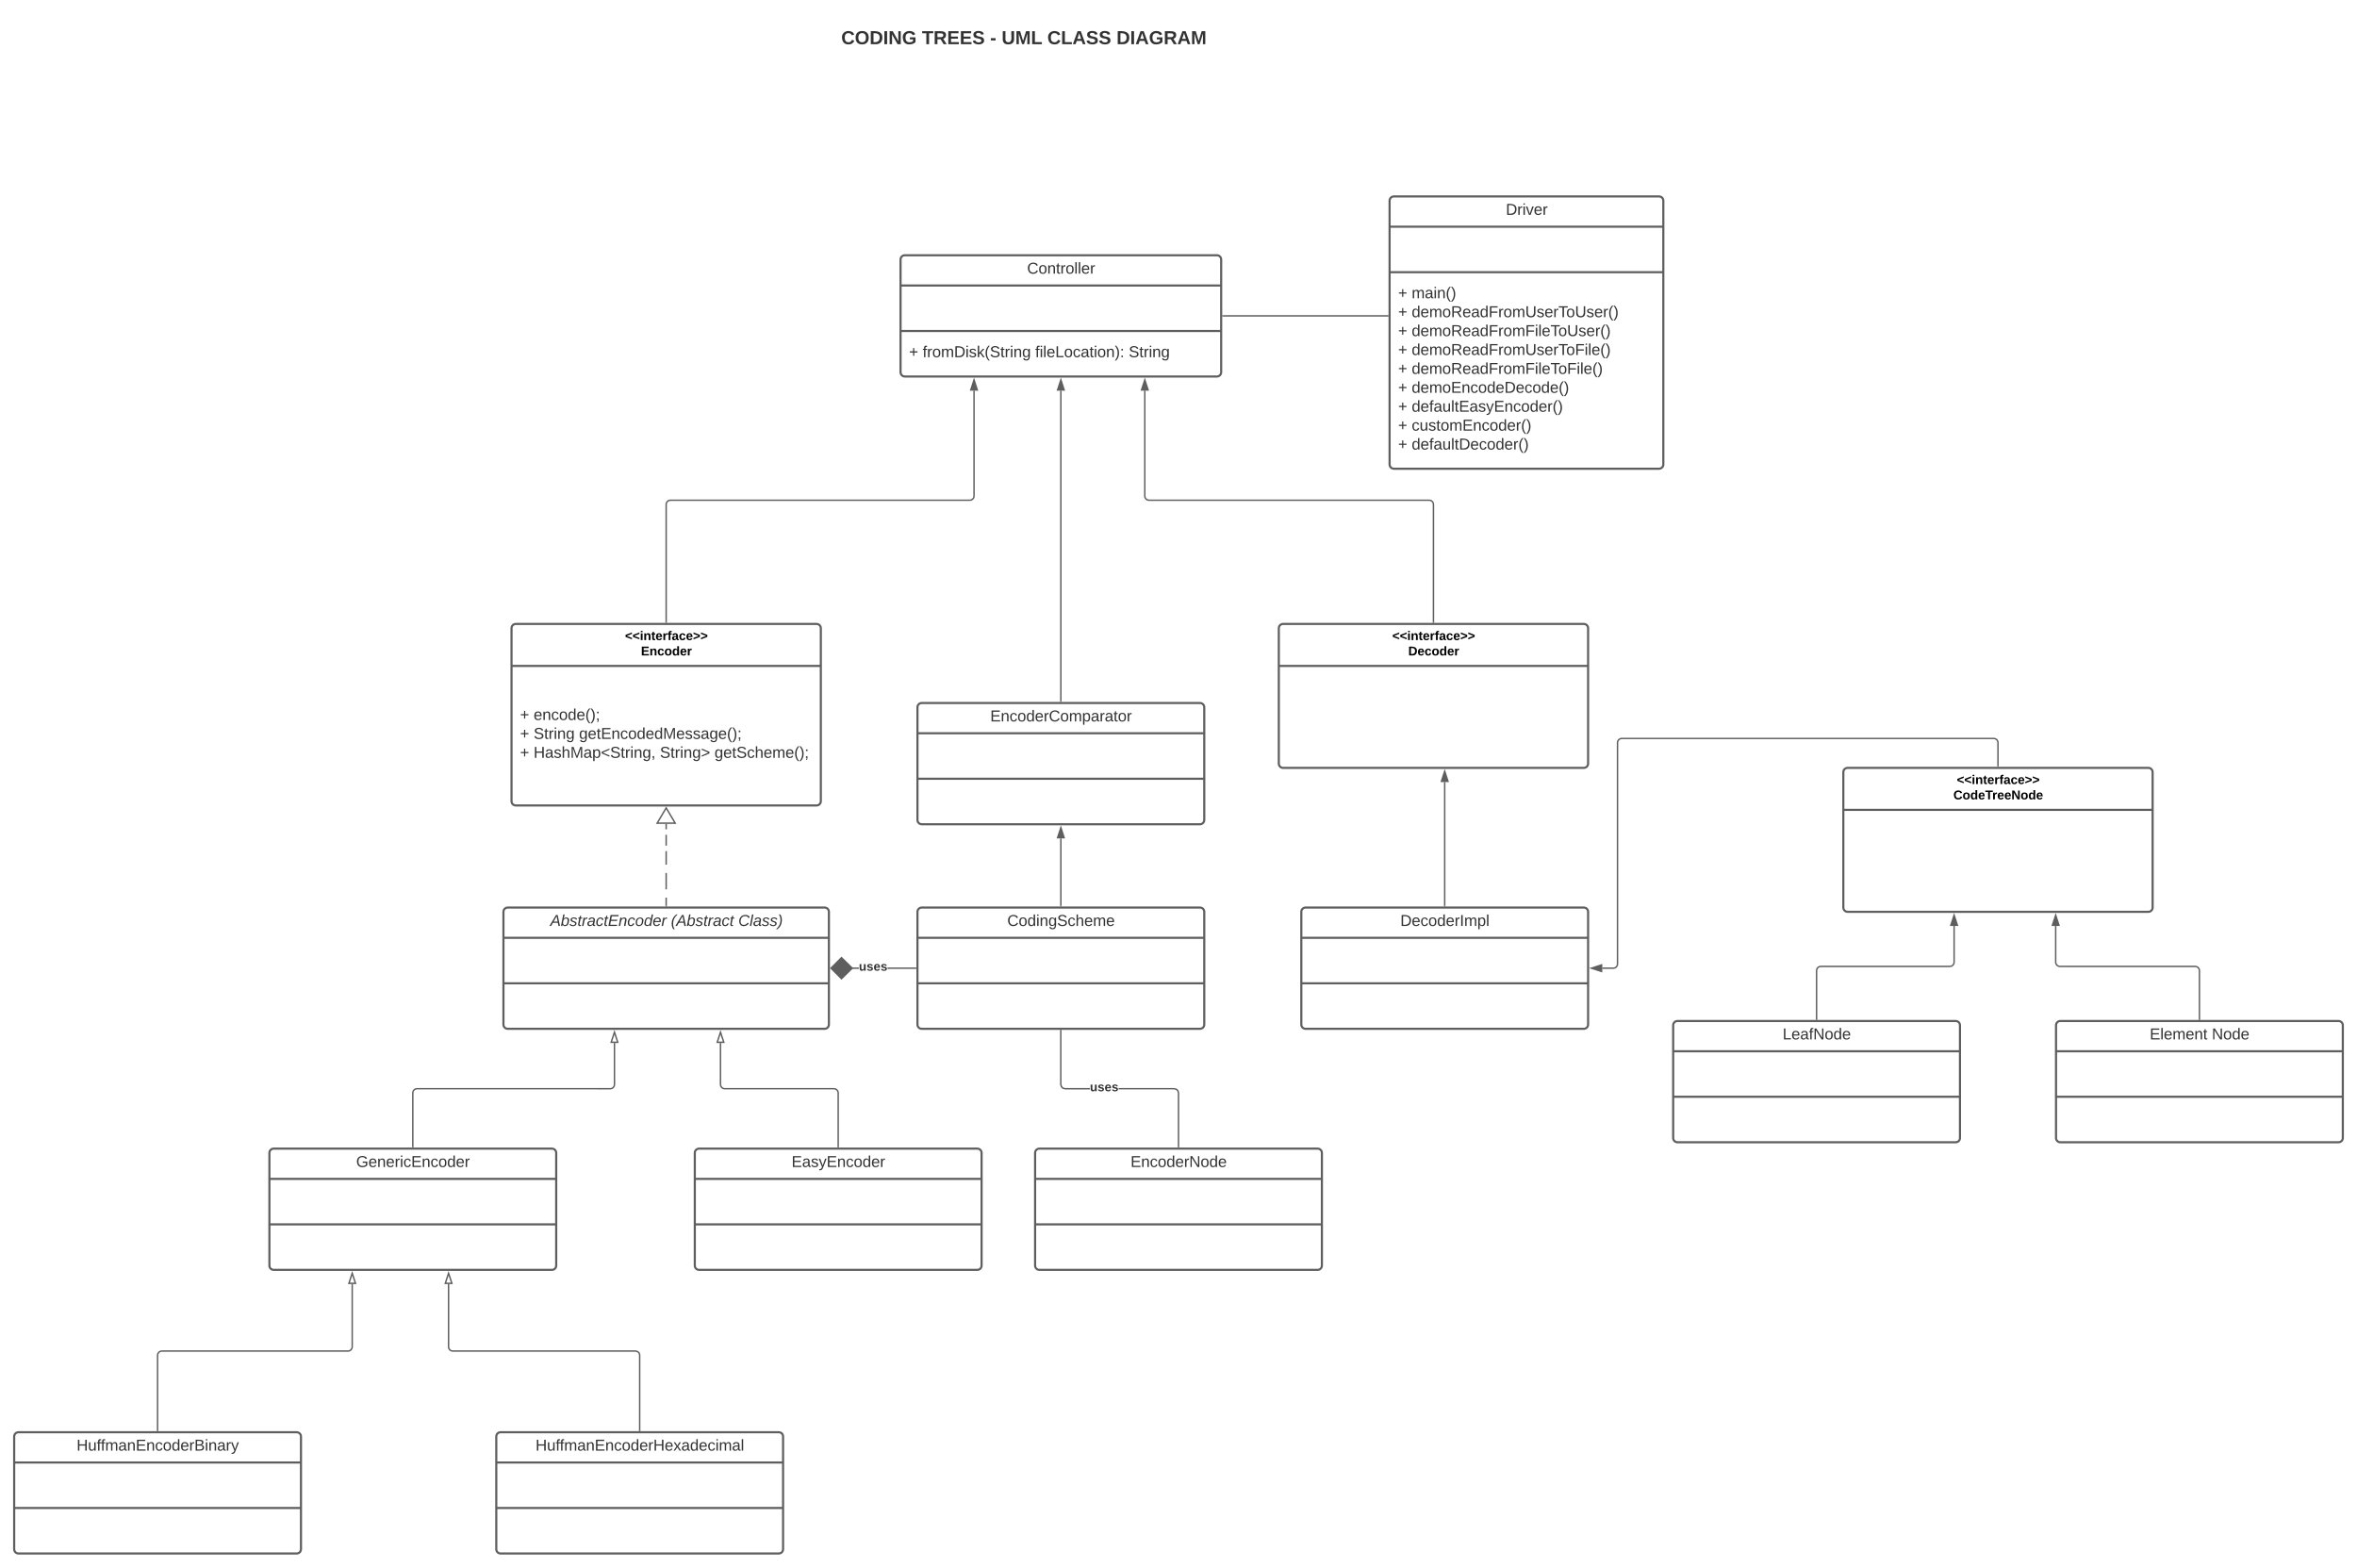 <svg xmlns="http://www.w3.org/2000/svg" xmlns:xlink="http://www.w3.org/1999/xlink" xmlns:lucid="lucid" width="3324.52" height="2211"><g transform="translate(560 1820)" lucid:page-tab-id="0_0"><path d="M-1696-2592h5152v3952h-5152z" fill="#fff"/><path d="M161.5-934c0-3.3 2.7-6 6-6h424.26c3.3 0 6 2.7 6 6v244c0 3.3-2.7 6-6 6H167.5c-3.3 0-6-2.7-6-6z" stroke="#5e5e5e" stroke-width="3" fill="#fff"/><path d="M161.5-880.8h436.26" stroke="#5e5e5e" stroke-width="3" fill="none"/><use xlink:href="#a" transform="matrix(1,0,0,1,169.5,-932) translate(152.075 14.8)"/><use xlink:href="#b" transform="matrix(1,0,0,1,169.5,-932) translate(174.575 36.4)"/><use xlink:href="#c" transform="matrix(1,0,0,1,173.5,-872.8) translate(0 68.278)"/><use xlink:href="#d" transform="matrix(1,0,0,1,173.5,-872.8) translate(19.136 68.278)"/><use xlink:href="#c" transform="matrix(1,0,0,1,173.5,-872.8) translate(0 94.944)"/><use xlink:href="#e" transform="matrix(1,0,0,1,173.5,-872.8) translate(19.136 94.944)"/><use xlink:href="#f" transform="matrix(1,0,0,1,173.5,-872.8) translate(83.21 94.944)"/><use xlink:href="#c" transform="matrix(1,0,0,1,173.5,-872.8) translate(0 121.611)"/><use xlink:href="#g" transform="matrix(1,0,0,1,173.5,-872.8) translate(19.136 121.611)"/><use xlink:href="#h" transform="matrix(1,0,0,1,173.5,-872.8) translate(197.284 121.611)"/><use xlink:href="#i" transform="matrix(1,0,0,1,173.5,-872.8) translate(274.321 121.611)"/><path d="M150.1-534c0-3.3 2.7-6 6-6h447.05c3.32 0 6 2.7 6 6v159c0 3.3-2.68 6-6 6H156.1c-3.3 0-6-2.7-6-6z" stroke="#5e5e5e" stroke-width="3" fill="#fff"/><path d="M150.1-497.33h459.05M150.1-433.17h459.05" stroke="#5e5e5e" stroke-width="3" fill="none"/><use xlink:href="#j" transform="matrix(1,0,0,1,158.106,-532) translate(58.019 17.944)"/><use xlink:href="#k" transform="matrix(1,0,0,1,158.106,-532) translate(228.265 17.944)"/><use xlink:href="#l" transform="matrix(1,0,0,1,158.106,-532) translate(323.204 17.944)"/><path d="M1275.48-534c0-3.3 2.68-6 6-6H1674c3.3 0 6 2.7 6 6v159c0 3.3-2.7 6-6 6h-392.52c-3.32 0-6-2.7-6-6z" stroke="#5e5e5e" stroke-width="3" fill="#fff"/><path d="M1275.48-497.33H1680m-404.52 64.16H1680" stroke="#5e5e5e" stroke-width="3" fill="none"/><use xlink:href="#m" transform="matrix(1,0,0,1,1283.476,-532) translate(131.66 17.944)"/><path d="M609.15-1794c0-3.3 2.7-6 6-6h537.54c3.3 0 6 2.7 6 6v62c0 3.3-2.7 6-6 6H615.14c-3.3 0-6-2.7-6-6z" fill="none"/><use xlink:href="#n" transform="matrix(1,0,0,1,614.154,-1795) translate(12.37 37.333)"/><use xlink:href="#o" transform="matrix(1,0,0,1,614.154,-1795) translate(126.222 37.333)"/><use xlink:href="#p" transform="matrix(1,0,0,1,614.154,-1795) translate(222.37 37.333)"/><use xlink:href="#q" transform="matrix(1,0,0,1,614.154,-1795) translate(238.593 37.333)"/><use xlink:href="#r" transform="matrix(1,0,0,1,614.154,-1795) translate(303.037 37.333)"/><use xlink:href="#s" transform="matrix(1,0,0,1,614.154,-1795) translate(400.593 37.333)"/><path d="M1400-1536.94c0-3.3 2.7-6 6-6h374.1c3.33 0 6 2.7 6 6v372c0 3.32-2.67 6-6 6H1406c-3.3 0-6-2.68-6-6z" stroke="#5e5e5e" stroke-width="3" fill="#fff"/><path d="M1400-1500.27h386.1M1400-1436.1h386.1" stroke="#5e5e5e" stroke-width="3" fill="none"/><use xlink:href="#t" transform="matrix(1,0,0,1,1408,-1534.938) translate(155.994 17.944)"/><use xlink:href="#c" transform="matrix(1,0,0,1,1412,-1428.105) translate(0 28.778)"/><use xlink:href="#u" transform="matrix(1,0,0,1,1412,-1428.105) translate(19.136 28.778)"/><use xlink:href="#c" transform="matrix(1,0,0,1,1412,-1428.105) translate(0 55.444)"/><use xlink:href="#v" transform="matrix(1,0,0,1,1412,-1428.105) translate(19.136 55.444)"/><use xlink:href="#c" transform="matrix(1,0,0,1,1412,-1428.105) translate(0 82.111)"/><use xlink:href="#w" transform="matrix(1,0,0,1,1412,-1428.105) translate(19.136 82.111)"/><use xlink:href="#c" transform="matrix(1,0,0,1,1412,-1428.105) translate(0 108.778)"/><use xlink:href="#x" transform="matrix(1,0,0,1,1412,-1428.105) translate(19.136 108.778)"/><use xlink:href="#c" transform="matrix(1,0,0,1,1412,-1428.105) translate(0 135.444)"/><use xlink:href="#y" transform="matrix(1,0,0,1,1412,-1428.105) translate(19.136 135.444)"/><use xlink:href="#c" transform="matrix(1,0,0,1,1412,-1428.105) translate(0 162.111)"/><use xlink:href="#z" transform="matrix(1,0,0,1,1412,-1428.105) translate(19.136 162.111)"/><use xlink:href="#c" transform="matrix(1,0,0,1,1412,-1428.105) translate(0 188.778)"/><use xlink:href="#A" transform="matrix(1,0,0,1,1412,-1428.105) translate(19.136 188.778)"/><use xlink:href="#c" transform="matrix(1,0,0,1,1412,-1428.105) translate(0 215.444)"/><use xlink:href="#B" transform="matrix(1,0,0,1,1412,-1428.105) translate(19.136 215.444)"/><use xlink:href="#c" transform="matrix(1,0,0,1,1412,-1428.105) translate(0 242.111)"/><use xlink:href="#C" transform="matrix(1,0,0,1,1412,-1428.105) translate(19.136 242.111)"/><path d="M710.22-1454c0-3.3 2.7-6 6-6h440.23c3.3 0 6 2.7 6 6v159c0 3.3-2.7 6-6 6H716.22c-3.3 0-6-2.7-6-6z" stroke="#5e5e5e" stroke-width="3" fill="#fff"/><path d="M710.22-1417.33h452.23m-452.23 64.16h452.23" stroke="#5e5e5e" stroke-width="3" fill="none"/><use xlink:href="#D" transform="matrix(1,0,0,1,718.221,-1452) translate(170.506 17.944)"/><use xlink:href="#c" transform="matrix(1,0,0,1,722.221,-1345.167) translate(0 28.944)"/><use xlink:href="#E" transform="matrix(1,0,0,1,722.221,-1345.167) translate(19.136 28.944)"/><use xlink:href="#F" transform="matrix(1,0,0,1,722.221,-1345.167) translate(177.963 28.944)"/><use xlink:href="#G" transform="matrix(1,0,0,1,722.221,-1345.167) translate(309.815 28.944)"/><path d="M1164.95-1374.5h232.55" stroke="#5e5e5e" stroke-width="2" fill="none"/><path d="M1164.98-1373.5h-1.03v-2h1.03zM1398.5-1373.5h-1.03v-2h1.03z" fill="#5e5e5e"/><path d="M2040-731c0-3.3 2.7-6 6-6h424.26c3.3 0 6 2.7 6 6v191c0 3.3-2.7 6-6 6H2046c-3.3 0-6-2.7-6-6z" stroke="#5e5e5e" stroke-width="3" fill="#fff"/><path d="M2040-677.8h436.26" stroke="#5e5e5e" stroke-width="3" fill="none"/><use xlink:href="#a" transform="matrix(1,0,0,1,2048,-729) translate(152.075 14.8)"/><use xlink:href="#H" transform="matrix(1,0,0,1,2048,-729) translate(147.175 36.4)"/><path d="M1243.74-934c0-3.3 2.7-6 6-6H1674c3.3 0 6 2.7 6 6v191c0 3.3-2.7 6-6 6h-424.26c-3.3 0-6-2.7-6-6z" stroke="#5e5e5e" stroke-width="3" fill="#fff"/><path d="M1243.74-880.8H1680" stroke="#5e5e5e" stroke-width="3" fill="none"/><use xlink:href="#a" transform="matrix(1,0,0,1,1251.74,-932) translate(152.075 14.8)"/><use xlink:href="#I" transform="matrix(1,0,0,1,1251.74,-932) translate(174.575 36.4)"/><path d="M734.07-534c0-3.3 2.7-6 6-6h392.53c3.3 0 6 2.7 6 6v159c0 3.3-2.7 6-6 6H740.07c-3.3 0-6-2.7-6-6z" stroke="#5e5e5e" stroke-width="3" fill="#fff"/><path d="M734.07-497.33h404.53m-404.53 64.16h404.53" stroke="#5e5e5e" stroke-width="3" fill="none"/><use xlink:href="#J" transform="matrix(1,0,0,1,742.074,-532) translate(118.667 17.944)"/><path d="M140 206c0-3.3 2.7-6 6-6h392.52c3.32 0 6 2.7 6 6v159c0 3.3-2.68 6-6 6H146c-3.3 0-6-2.7-6-6z" stroke="#5e5e5e" stroke-width="3" fill="#fff"/><path d="M140 242.67h404.52M140 306.83h404.52" stroke="#5e5e5e" stroke-width="3" fill="none"/><use xlink:href="#K" transform="matrix(1,0,0,1,148,208) translate(47.401 17.944)"/><path d="M-540 206c0-3.3 2.7-6 6-6h392.52c3.32 0 6 2.7 6 6v159c0 3.3-2.68 6-6 6H-534c-3.3 0-6-2.7-6-6z" stroke="#5e5e5e" stroke-width="3" fill="#fff"/><path d="M-540 242.67h404.52M-540 306.83h404.52" stroke="#5e5e5e" stroke-width="3" fill="none"/><use xlink:href="#L" transform="matrix(1,0,0,1,-532,208) translate(80.056 17.944)"/><path d="M420-194c0-3.3 2.7-6 6-6h392.52c3.32 0 6 2.7 6 6v159c0 3.3-2.68 6-6 6H426c-3.3 0-6-2.7-6-6z" stroke="#5e5e5e" stroke-width="3" fill="#fff"/><path d="M420-157.33h404.52M420-93.17h404.52" stroke="#5e5e5e" stroke-width="3" fill="none"/><use xlink:href="#M" transform="matrix(1,0,0,1,428,-192) translate(128.481 17.944)"/><path d="M-180-194c0-3.3 2.7-6 6-6h392.52c3.32 0 6 2.7 6 6v159c0 3.3-2.68 6-6 6H-174c-3.3 0-6-2.7-6-6z" stroke="#5e5e5e" stroke-width="3" fill="#fff"/><path d="M-180-157.33h404.52M-180-93.17h404.52" stroke="#5e5e5e" stroke-width="3" fill="none"/><use xlink:href="#N" transform="matrix(1,0,0,1,-172,-192) translate(114.346 17.944)"/><path d="M734.07-822.5c0-3.3 2.7-6 6-6h392.53c3.3 0 6 2.7 6 6v159c0 3.3-2.7 6-6 6H740.07c-3.3 0-6-2.7-6-6z" stroke="#5e5e5e" stroke-width="3" fill="#fff"/><path d="M734.07-785.83h404.53m-404.53 64.16h404.53" stroke="#5e5e5e" stroke-width="3" fill="none"/><use xlink:href="#O" transform="matrix(1,0,0,1,742.074,-820.5) translate(94.654 17.944)"/><path d="M1800-374c0-3.3 2.7-6 6-6h392.52c3.32 0 6 2.7 6 6v159c0 3.3-2.68 6-6 6H1806c-3.3 0-6-2.7-6-6z" stroke="#5e5e5e" stroke-width="3" fill="#fff"/><path d="M1800-337.33h404.52M1800-273.17h404.52" stroke="#5e5e5e" stroke-width="3" fill="none"/><use xlink:href="#P" transform="matrix(1,0,0,1,1808,-372) translate(146.383 17.944)"/><path d="M2340-374c0-3.3 2.7-6 6-6h392.52c3.32 0 6 2.7 6 6v159c0 3.3-2.68 6-6 6H2346c-3.3 0-6-2.7-6-6z" stroke="#5e5e5e" stroke-width="3" fill="#fff"/><path d="M2340-337.33h404.52M2340-273.17h404.52" stroke="#5e5e5e" stroke-width="3" fill="none"/><use xlink:href="#Q" transform="matrix(1,0,0,1,2348,-372) translate(124.222 17.944)"/><use xlink:href="#R" transform="matrix(1,0,0,1,2348,-372) translate(211.753 17.944)"/><path d="M900-194c0-3.3 2.7-6 6-6h392.52c3.32 0 6 2.7 6 6v159c0 3.3-2.68 6-6 6H906c-3.3 0-6-2.7-6-6z" stroke="#5e5e5e" stroke-width="3" fill="#fff"/><path d="M900-157.33h404.52M900-93.17h404.52" stroke="#5e5e5e" stroke-width="3" fill="none"/><use xlink:href="#S" transform="matrix(1,0,0,1,908,-192) translate(126.66 17.944)"/><path d="M379.63-542.5v-11.58m0-11.6v-23.15m0-11.6V-619.66m0-7.67v-15.34m0-7.67v-7.67" stroke="#5e5e5e" stroke-width="2" fill="none"/><path d="M380.63-541.5h-2v-1.03h2z" fill="#5e5e5e"/><path d="M379.63-680.53l12.73 21.5H366.9z" stroke="#5e5e5e" stroke-width="2" fill="#fff"/><path d="M22.26-202.5v-76c0-3.3 2.7-6 6-6H300.7c3.32 0 6-2.7 6-6V-349" stroke="#5e5e5e" stroke-width="2" fill="none"/><path d="M23.26-201.5h-2v-1.03h2z" fill="#5e5e5e"/><path d="M306.7-364.26l4.64 14.26h-9.27z" stroke="#5e5e5e" stroke-width="2" fill="#fff"/><path d="M622.26-202.5v-76c0-3.3-2.68-6-6-6h-154c-3.3 0-6-2.7-6-6V-349" stroke="#5e5e5e" stroke-width="2" fill="none"/><path d="M623.26-201.5h-2v-1.03h2z" fill="#5e5e5e"/><path d="M456.26-364.26L460.9-350h-9.27z" stroke="#5e5e5e" stroke-width="2" fill="#fff"/><path d="M-337.74 197.5v-106c0-3.3 2.7-6 6-6H-69.2c3.3 0 6-2.7 6-6V-9" stroke="#5e5e5e" stroke-width="2" fill="none"/><path d="M-336.74 198.5h-2v-1.03h2z" fill="#5e5e5e"/><path d="M-63.2-24.26L-58.6-10h-9.27z" stroke="#5e5e5e" stroke-width="2" fill="#fff"/><path d="M342.26 197.5v-106c0-3.3-2.68-6-6-6H78.7c-3.3 0-6-2.7-6-6V-9" stroke="#5e5e5e" stroke-width="2" fill="none"/><path d="M343.26 198.5h-2v-1.03h2z" fill="#5e5e5e"/><path d="M72.7-24.26L77.36-10h-9.27z" stroke="#5e5e5e" stroke-width="2" fill="#fff"/><path d="M1096.4-285.5l3.4.92 2.54 2.53.92 3.42v76.13h-2v-75.87l-.7-2.64-1.8-1.8-2.63-.7h-78.4v-2zM937.98-288l1.77 1.8 2.65.7h34.88v2h-35.15l-3.4-.92-2.54-2.53-.94-3.42v-76.13h2v75.87z" fill="#5e5e5e"/><path d="M1103.26-201.5h-2v-1.03h2zM937.26-366.47h-2v-1.03h2z" fill="#5e5e5e"/><g><use xlink:href="#T" transform="matrix(1,0,0,1,977.278,-295.167) translate(0 14.222)"/></g><path d="M936.34-542.5v-95" stroke="#5e5e5e" stroke-width="2" fill="none"/><path d="M937.34-541.5h-2v-1.03h2z" fill="#5e5e5e"/><path d="M936.34-652.76l4.63 14.26h-9.27z" stroke="#5e5e5e" stroke-width="2" fill="#5e5e5e"/><path d="M1477.74-542.5V-717" stroke="#5e5e5e" stroke-width="2" fill="none"/><path d="M1478.74-541.5h-2v-1.03h2z" fill="#5e5e5e"/><path d="M1477.74-732.26l4.63 14.26h-9.27z" stroke="#5e5e5e" stroke-width="2" fill="#5e5e5e"/><path d="M2002.26-382.5V-451c0-3.3 2.7-6 6-6h182c3.32 0 6-2.7 6-6v-51" stroke="#5e5e5e" stroke-width="2" fill="none"/><path d="M2003.26-381.5h-2v-1.03h2z" fill="#5e5e5e"/><path d="M2196.26-529.26l4.64 14.26h-9.27z" stroke="#5e5e5e" stroke-width="2" fill="#5e5e5e"/><path d="M2542.26-382.5V-451c0-3.3-2.68-6-6-6h-190.74c-3.3 0-6-2.7-6-6v-51" stroke="#5e5e5e" stroke-width="2" fill="none"/><path d="M2543.26-381.5h-2v-1.03h2z" fill="#5e5e5e"/><path d="M2339.52-529.26l4.63 14.26h-9.27z" stroke="#5e5e5e" stroke-width="2" fill="#5e5e5e"/><path d="M2258.13-739.5v-33c0-3.3-2.7-6-6-6H1727.5c-3.3 0-6 2.7-6 6v312c0 3.3-2.7 6-6 6H1700" stroke="#5e5e5e" stroke-width="2" fill="none"/><path d="M2259.13-738.5h-2v-1.03h2z" fill="#5e5e5e"/><path d="M1684.74-454.5l14.26-4.64v9.28z" stroke="#5e5e5e" stroke-width="2" fill="#5e5e5e"/><path d="M379.63-942.5v-166c0-3.3 2.7-6 6-6h422.23c3.32 0 6-2.7 6-6V-1269" stroke="#5e5e5e" stroke-width="2" fill="none"/><path d="M380.63-941.5h-2v-1.03h2z" fill="#5e5e5e"/><path d="M813.86-1284.26l4.64 14.26h-9.27z" stroke="#5e5e5e" stroke-width="2" fill="#5e5e5e"/><path d="M936.34-831v-438" stroke="#5e5e5e" stroke-width="2" fill="none"/><path d="M937.34-830h-2v-1.03h2z" fill="#5e5e5e"/><path d="M936.34-1284.26l4.63 14.26h-9.27z" stroke="#5e5e5e" stroke-width="2" fill="#5e5e5e"/><path d="M1461.87-942.5v-166c0-3.3-2.7-6-6-6h-395.13c-3.32 0-6-2.7-6-6V-1269" stroke="#5e5e5e" stroke-width="2" fill="none"/><path d="M1462.87-941.5h-2v-1.03h2z" fill="#5e5e5e"/><path d="M1054.74-1284.26l4.63 14.26h-9.27z" stroke="#5e5e5e" stroke-width="2" fill="#5e5e5e"/><path d="M651.4-453.5h-10v-2h10zm80.17 0h-39.73v-2h39.73z" fill="#5e5e5e"/><path d="M732.57-453.5h-1.02v-2h1.02zM642.07-454.5l-15.15 14.85-14.85-14.85 14.85-14.85z" fill="#5e5e5e"/><path d="M643.5-454.5l-16.6 16.26-16.25-16.26 16.26-16.26zm-30.02 0l13.44 13.44 13.72-13.44-13.72-13.44z" fill="#5e5e5e"/><g><use xlink:href="#T" transform="matrix(1,0,0,1,651.392,-465.167) translate(0 14.222)"/></g><defs><path d="M15-91v-56l181-69v40L49-119l147 57v40" id="U"/><path d="M25-224v-37h50v37H25zM25 0v-190h50V0H25" id="V"/><path d="M135-194c87-1 58 113 63 194h-50c-7-57 23-157-34-157-59 0-34 97-39 157H25l-1-190h47c2 12-1 28 3 38 12-26 28-41 61-42" id="W"/><path d="M115-3C79 11 28 4 28-45v-112H4v-33h27l15-45h31v45h36v33H77v99c-1 23 16 31 38 25v30" id="X"/><path d="M185-48c-13 30-37 53-82 52C43 2 14-33 14-96s30-98 90-98c62 0 83 45 84 108H66c0 31 8 55 39 56 18 0 30-7 34-22zm-45-69c5-46-57-63-70-21-2 6-4 13-4 21h74" id="Y"/><path d="M135-150c-39-12-60 13-60 57V0H25l-1-190h47c2 13-1 29 3 40 6-28 27-53 61-41v41" id="Z"/><path d="M121-226c-27-7-43 5-38 36h38v33H83V0H34v-157H6v-33h28c-9-59 32-81 87-68v32" id="aa"/><path d="M133-34C117-15 103 5 69 4 32 3 11-16 11-54c-1-60 55-63 116-61 1-26-3-47-28-47-18 1-26 9-28 27l-52-2c7-38 36-58 82-57s74 22 75 68l1 82c-1 14 12 18 25 15v27c-30 8-71 5-69-32zm-48 3c29 0 43-24 42-57-32 0-66-3-65 30 0 17 8 27 23 27" id="ab"/><path d="M190-63c-7 42-38 67-86 67-59 0-84-38-90-98-12-110 154-137 174-36l-49 2c-2-19-15-32-35-32-30 0-35 28-38 64-6 74 65 87 74 30" id="ac"/><path d="M15-22v-40l146-57-146-57v-40l181 69v56" id="ad"/><g id="a"><use transform="matrix(0.05,0,0,0.05,0,0)" xlink:href="#U"/><use transform="matrix(0.05,0,0,0.05,10.5,0)" xlink:href="#U"/><use transform="matrix(0.05,0,0,0.05,21,0)" xlink:href="#V"/><use transform="matrix(0.05,0,0,0.05,26,0)" xlink:href="#W"/><use transform="matrix(0.05,0,0,0.05,36.95,0)" xlink:href="#X"/><use transform="matrix(0.05,0,0,0.05,42.9,0)" xlink:href="#Y"/><use transform="matrix(0.05,0,0,0.05,52.9,0)" xlink:href="#Z"/><use transform="matrix(0.05,0,0,0.05,59.9,0)" xlink:href="#aa"/><use transform="matrix(0.05,0,0,0.05,65.85,0)" xlink:href="#ab"/><use transform="matrix(0.05,0,0,0.05,75.85,0)" xlink:href="#ac"/><use transform="matrix(0.05,0,0,0.05,85.85,0)" xlink:href="#Y"/><use transform="matrix(0.05,0,0,0.05,95.85,0)" xlink:href="#ad"/><use transform="matrix(0.05,0,0,0.05,106.35,0)" xlink:href="#ad"/></g><path d="M24 0v-248h195v40H76v63h132v40H76v65h150V0H24" id="ae"/><path d="M110-194c64 0 96 36 96 99 0 64-35 99-97 99-61 0-95-36-95-99 0-62 34-99 96-99zm-1 164c35 0 45-28 45-65 0-40-10-65-43-65-34 0-45 26-45 65 0 36 10 65 43 65" id="af"/><path d="M88-194c31-1 46 15 58 34l-1-101h50l1 261h-48c-2-10 0-23-3-31C134-8 116 4 84 4 32 4 16-41 15-95c0-56 19-97 73-99zm17 164c33 0 40-30 41-66 1-37-9-64-41-64s-38 30-39 65c0 43 13 65 39 65" id="ag"/><g id="b"><use transform="matrix(0.05,0,0,0.05,0,0)" xlink:href="#ae"/><use transform="matrix(0.05,0,0,0.05,12,0)" xlink:href="#W"/><use transform="matrix(0.05,0,0,0.05,22.95,0)" xlink:href="#ac"/><use transform="matrix(0.05,0,0,0.05,32.95,0)" xlink:href="#af"/><use transform="matrix(0.05,0,0,0.05,43.9,0)" xlink:href="#ag"/><use transform="matrix(0.05,0,0,0.05,54.85,0)" xlink:href="#Y"/><use transform="matrix(0.05,0,0,0.05,64.85,0)" xlink:href="#Z"/></g><path fill="#333" d="M118-107v75H92v-75H18v-26h74v-75h26v75h74v26h-74" id="ah"/><use transform="matrix(0.062,0,0,0.062,0,0)" xlink:href="#ah" id="c"/><path fill="#333" d="M100-194c63 0 86 42 84 106H49c0 40 14 67 53 68 26 1 43-12 49-29l28 8c-11 28-37 45-77 45C44 4 14-33 15-96c1-61 26-98 85-98zm52 81c6-60-76-77-97-28-3 7-6 17-6 28h103" id="ai"/><path fill="#333" d="M117-194c89-4 53 116 60 194h-32v-121c0-31-8-49-39-48C34-167 62-67 57 0H25l-1-190h30c1 10-1 24 2 32 11-22 29-35 61-36" id="aj"/><path fill="#333" d="M96-169c-40 0-48 33-48 73s9 75 48 75c24 0 41-14 43-38l32 2c-6 37-31 61-74 61-59 0-76-41-82-99-10-93 101-131 147-64 4 7 5 14 7 22l-32 3c-4-21-16-35-41-35" id="ak"/><path fill="#333" d="M100-194c62-1 85 37 85 99 1 63-27 99-86 99S16-35 15-95c0-66 28-99 85-99zM99-20c44 1 53-31 53-75 0-43-8-75-51-75s-53 32-53 75 10 74 51 75" id="al"/><path fill="#333" d="M85-194c31 0 48 13 60 33l-1-100h32l1 261h-30c-2-10 0-23-3-31C134-8 116 4 85 4 32 4 16-35 15-94c0-66 23-100 70-100zm9 24c-40 0-46 34-46 75 0 40 6 74 45 74 42 0 51-32 51-76 0-42-9-74-50-73" id="am"/><path fill="#333" d="M87 75C49 33 22-17 22-94c0-76 28-126 65-167h31c-38 41-64 92-64 168S80 34 118 75H87" id="an"/><path fill="#333" d="M33-261c38 41 65 92 65 168S71 34 33 75H2C39 34 66-17 66-93S39-220 2-261h31" id="ao"/><path fill="#333" d="M68-36c1 33-1 63-14 82H32c9-13 17-26 17-46H33v-36h35zM33-154v-36h35v36H33" id="ap"/><g id="d"><use transform="matrix(0.062,0,0,0.062,0,0)" xlink:href="#ai"/><use transform="matrix(0.062,0,0,0.062,12.346,0)" xlink:href="#aj"/><use transform="matrix(0.062,0,0,0.062,24.691,0)" xlink:href="#ak"/><use transform="matrix(0.062,0,0,0.062,35.802,0)" xlink:href="#al"/><use transform="matrix(0.062,0,0,0.062,48.148,0)" xlink:href="#am"/><use transform="matrix(0.062,0,0,0.062,60.494,0)" xlink:href="#ai"/><use transform="matrix(0.062,0,0,0.062,72.84,0)" xlink:href="#an"/><use transform="matrix(0.062,0,0,0.062,80.185,0)" xlink:href="#ao"/><use transform="matrix(0.062,0,0,0.062,87.531,0)" xlink:href="#ap"/></g><path fill="#333" d="M185-189c-5-48-123-54-124 2 14 75 158 14 163 119 3 78-121 87-175 55-17-10-28-26-33-46l33-7c5 56 141 63 141-1 0-78-155-14-162-118-5-82 145-84 179-34 5 7 8 16 11 25" id="aq"/><path fill="#333" d="M59-47c-2 24 18 29 38 22v24C64 9 27 4 27-40v-127H5v-23h24l9-43h21v43h35v23H59v120" id="ar"/><path fill="#333" d="M114-163C36-179 61-72 57 0H25l-1-190h30c1 12-1 29 2 39 6-27 23-49 58-41v29" id="as"/><path fill="#333" d="M24-231v-30h32v30H24zM24 0v-190h32V0H24" id="at"/><path fill="#333" d="M177-190C167-65 218 103 67 71c-23-6-38-20-44-43l32-5c15 47 100 32 89-28v-30C133-14 115 1 83 1 29 1 15-40 15-95c0-56 16-97 71-98 29-1 48 16 59 35 1-10 0-23 2-32h30zM94-22c36 0 50-32 50-73 0-42-14-75-50-75-39 0-46 34-46 75s6 73 46 73" id="au"/><g id="e"><use transform="matrix(0.062,0,0,0.062,0,0)" xlink:href="#aq"/><use transform="matrix(0.062,0,0,0.062,14.815,0)" xlink:href="#ar"/><use transform="matrix(0.062,0,0,0.062,20.988,0)" xlink:href="#as"/><use transform="matrix(0.062,0,0,0.062,28.333,0)" xlink:href="#at"/><use transform="matrix(0.062,0,0,0.062,33.21,0)" xlink:href="#aj"/><use transform="matrix(0.062,0,0,0.062,45.556,0)" xlink:href="#au"/></g><path fill="#333" d="M30 0v-248h187v28H63v79h144v27H63v87h162V0H30" id="av"/><path fill="#333" d="M240 0l2-218c-23 76-54 145-80 218h-23L58-218 59 0H30v-248h44l77 211c21-75 51-140 76-211h43V0h-30" id="aw"/><path fill="#333" d="M135-143c-3-34-86-38-87 0 15 53 115 12 119 90S17 21 10-45l28-5c4 36 97 45 98 0-10-56-113-15-118-90-4-57 82-63 122-42 12 7 21 19 24 35" id="ax"/><path fill="#333" d="M141-36C126-15 110 5 73 4 37 3 15-17 15-53c-1-64 63-63 125-63 3-35-9-54-41-54-24 1-41 7-42 31l-33-3c5-37 33-52 76-52 45 0 72 20 72 64v82c-1 20 7 32 28 27v20c-31 9-61-2-59-35zM48-53c0 20 12 33 32 33 41-3 63-29 60-74-43 2-92-5-92 41" id="ay"/><g id="f"><use transform="matrix(0.062,0,0,0.062,0,0)" xlink:href="#au"/><use transform="matrix(0.062,0,0,0.062,12.346,0)" xlink:href="#ai"/><use transform="matrix(0.062,0,0,0.062,24.691,0)" xlink:href="#ar"/><use transform="matrix(0.062,0,0,0.062,30.864,0)" xlink:href="#av"/><use transform="matrix(0.062,0,0,0.062,45.679,0)" xlink:href="#aj"/><use transform="matrix(0.062,0,0,0.062,58.025,0)" xlink:href="#ak"/><use transform="matrix(0.062,0,0,0.062,69.136,0)" xlink:href="#al"/><use transform="matrix(0.062,0,0,0.062,81.481,0)" xlink:href="#am"/><use transform="matrix(0.062,0,0,0.062,93.827,0)" xlink:href="#ai"/><use transform="matrix(0.062,0,0,0.062,106.173,0)" xlink:href="#am"/><use transform="matrix(0.062,0,0,0.062,118.519,0)" xlink:href="#aw"/><use transform="matrix(0.062,0,0,0.062,136.975,0)" xlink:href="#ai"/><use transform="matrix(0.062,0,0,0.062,149.321,0)" xlink:href="#ax"/><use transform="matrix(0.062,0,0,0.062,160.432,0)" xlink:href="#ax"/><use transform="matrix(0.062,0,0,0.062,171.543,0)" xlink:href="#ay"/><use transform="matrix(0.062,0,0,0.062,183.889,0)" xlink:href="#au"/><use transform="matrix(0.062,0,0,0.062,196.235,0)" xlink:href="#ai"/><use transform="matrix(0.062,0,0,0.062,208.58,0)" xlink:href="#an"/><use transform="matrix(0.062,0,0,0.062,215.926,0)" xlink:href="#ao"/><use transform="matrix(0.062,0,0,0.062,223.272,0)" xlink:href="#ap"/></g><path fill="#333" d="M197 0v-115H63V0H30v-248h33v105h134v-105h34V0h-34" id="az"/><path fill="#333" d="M106-169C34-169 62-67 57 0H25v-261h32l-1 103c12-21 28-36 61-36 89 0 53 116 60 194h-32v-121c2-32-8-49-39-48" id="aA"/><path fill="#333" d="M115-194c55 1 70 41 70 98S169 2 115 4C84 4 66-9 55-30l1 105H24l-1-265h31l2 30c10-21 28-34 59-34zm-8 174c40 0 45-34 45-75s-6-73-45-74c-42 0-51 32-51 76 0 43 10 73 51 73" id="aB"/><path fill="#333" d="M18-100v-36l175-74v27L42-118l151 64v27" id="aC"/><path fill="#333" d="M68-38c1 34 0 65-14 84H32c9-13 17-26 17-46H33v-38h35" id="aD"/><g id="g"><use transform="matrix(0.062,0,0,0.062,0,0)" xlink:href="#az"/><use transform="matrix(0.062,0,0,0.062,15.988,0)" xlink:href="#ay"/><use transform="matrix(0.062,0,0,0.062,28.333,0)" xlink:href="#ax"/><use transform="matrix(0.062,0,0,0.062,39.444,0)" xlink:href="#aA"/><use transform="matrix(0.062,0,0,0.062,51.79,0)" xlink:href="#aw"/><use transform="matrix(0.062,0,0,0.062,70.247,0)" xlink:href="#ay"/><use transform="matrix(0.062,0,0,0.062,82.593,0)" xlink:href="#aB"/><use transform="matrix(0.062,0,0,0.062,94.938,0)" xlink:href="#aC"/><use transform="matrix(0.062,0,0,0.062,107.901,0)" xlink:href="#aq"/><use transform="matrix(0.062,0,0,0.062,122.716,0)" xlink:href="#ar"/><use transform="matrix(0.062,0,0,0.062,128.889,0)" xlink:href="#as"/><use transform="matrix(0.062,0,0,0.062,136.235,0)" xlink:href="#at"/><use transform="matrix(0.062,0,0,0.062,141.111,0)" xlink:href="#aj"/><use transform="matrix(0.062,0,0,0.062,153.457,0)" xlink:href="#au"/><use transform="matrix(0.062,0,0,0.062,165.802,0)" xlink:href="#aD"/></g><path fill="#333" d="M18-27v-27l151-64-151-65v-27l175 74v36" id="aE"/><g id="h"><use transform="matrix(0.062,0,0,0.062,0,0)" xlink:href="#aq"/><use transform="matrix(0.062,0,0,0.062,14.815,0)" xlink:href="#ar"/><use transform="matrix(0.062,0,0,0.062,20.988,0)" xlink:href="#as"/><use transform="matrix(0.062,0,0,0.062,28.333,0)" xlink:href="#at"/><use transform="matrix(0.062,0,0,0.062,33.21,0)" xlink:href="#aj"/><use transform="matrix(0.062,0,0,0.062,45.556,0)" xlink:href="#au"/><use transform="matrix(0.062,0,0,0.062,57.901,0)" xlink:href="#aE"/></g><path fill="#333" d="M210-169c-67 3-38 105-44 169h-31v-121c0-29-5-50-35-48C34-165 62-65 56 0H25l-1-190h30c1 10-1 24 2 32 10-44 99-50 107 0 11-21 27-35 58-36 85-2 47 119 55 194h-31v-121c0-29-5-49-35-48" id="aF"/><g id="i"><use transform="matrix(0.062,0,0,0.062,0,0)" xlink:href="#au"/><use transform="matrix(0.062,0,0,0.062,12.346,0)" xlink:href="#ai"/><use transform="matrix(0.062,0,0,0.062,24.691,0)" xlink:href="#ar"/><use transform="matrix(0.062,0,0,0.062,30.864,0)" xlink:href="#aq"/><use transform="matrix(0.062,0,0,0.062,45.679,0)" xlink:href="#ak"/><use transform="matrix(0.062,0,0,0.062,56.79,0)" xlink:href="#aA"/><use transform="matrix(0.062,0,0,0.062,69.136,0)" xlink:href="#ai"/><use transform="matrix(0.062,0,0,0.062,81.481,0)" xlink:href="#aF"/><use transform="matrix(0.062,0,0,0.062,99.938,0)" xlink:href="#ai"/><use transform="matrix(0.062,0,0,0.062,112.284,0)" xlink:href="#an"/><use transform="matrix(0.062,0,0,0.062,119.63,0)" xlink:href="#ao"/><use transform="matrix(0.062,0,0,0.062,126.975,0)" xlink:href="#ap"/></g><path fill="#333" d="M187 0l-14-72H61L19 0h-37l149-248h38L221 0h-34zm-19-99l-22-123L76-99h92" id="aG"/><path fill="#333" d="M68-162c25-46 127-43 121 31C183-60 169 1 98 4 69 5 53-11 43-31L36 0H5l52-261h31zm88 36c2-27-9-43-34-43-55 0-70 51-70 103 0 29 15 45 43 46 52 0 58-58 61-106" id="aH"/><path fill="#333" d="M55-144c13 50 104 24 104 88C159 21 15 23 1-39l26-10c6 40 102 42 102-4-13-50-104-23-104-87 0-71 143-71 148-8l-29 4c-5-35-85-37-89 0" id="aI"/><path fill="#333" d="M51-54c-9 22 5 41 31 30L79-1C43 14 10-4 19-52l22-115H19l5-23h22l19-43h21l-9 43h35l-4 23H73" id="aJ"/><path fill="#333" d="M66-151c12-25 30-51 66-40l-6 26C45-176 58-65 38 0H6l36-190h30" id="aK"/><path fill="#333" d="M165-48c-4 18 1 34 23 27l-3 20c-29 8-62 0-52-35h-2C116-14 99 4 63 4 30 4 8-16 8-49c0-68 71-67 138-67 10-26 0-56-31-54-26 1-42 9-47 31l-32-5c8-67 160-71 144 15-5 28-9 54-15 81zM42-50c3 52 80 24 89-6 7-12 7-24 11-38-47 1-103-4-100 44" id="aL"/><path fill="#333" d="M44-68c0 29 11 47 38 47 30 0 42-19 51-41l28 9C148-21 126 4 82 4 31 4 10-29 12-85c3-77 74-140 146-93 12 8 15 23 18 40l-31 5c-1-22-13-36-36-36-52 0-65 49-65 101" id="aM"/><path fill="#333" d="M11 0l48-248h184l-5 28H87l-15 79h140l-5 27H67L50-27h158l-5 27H11" id="aN"/><path fill="#333" d="M67-158c22-48 132-52 116 29L158 0h-32l25-140c3-38-53-32-70-12C52-117 51-52 38 0H6l36-190h30" id="aO"/><path fill="#333" d="M30-147c31-64 166-65 159 27C183-49 158 1 86 4 9 8 1-88 30-147zM88-20c53 0 68-48 68-100 0-31-11-51-44-50-52 1-68 46-68 97 0 32 13 53 44 53" id="aP"/><path fill="#333" d="M133-28C103 26-5 8 13-77c13-62 24-115 90-117 29-1 46 15 56 35l19-102h32L160 0h-30zM45-64c-2 27 10 43 35 43 54-1 69-50 69-103 0-29-15-46-42-46-53-1-58 58-62 106" id="aQ"/><path fill="#333" d="M111-194c62-3 86 47 72 106H45c-7 38 6 69 45 68 27-1 43-14 53-32l24 11C152-15 129 4 87 4 38 3 12-23 12-71c0-70 32-119 99-123zm44 81c14-66-71-72-95-28-4 8-8 17-11 28h106" id="aR"/><g id="j"><use transform="matrix(0.062,0,0,0.062,0,0)" xlink:href="#aG"/><use transform="matrix(0.062,0,0,0.062,14.815,0)" xlink:href="#aH"/><use transform="matrix(0.062,0,0,0.062,27.16,0)" xlink:href="#aI"/><use transform="matrix(0.062,0,0,0.062,38.272,0)" xlink:href="#aJ"/><use transform="matrix(0.062,0,0,0.062,44.444,0)" xlink:href="#aK"/><use transform="matrix(0.062,0,0,0.062,51.79,0)" xlink:href="#aL"/><use transform="matrix(0.062,0,0,0.062,64.136,0)" xlink:href="#aM"/><use transform="matrix(0.062,0,0,0.062,75.247,0)" xlink:href="#aJ"/><use transform="matrix(0.062,0,0,0.062,81.42,0)" xlink:href="#aN"/><use transform="matrix(0.062,0,0,0.062,96.235,0)" xlink:href="#aO"/><use transform="matrix(0.062,0,0,0.062,108.58,0)" xlink:href="#aM"/><use transform="matrix(0.062,0,0,0.062,119.691,0)" xlink:href="#aP"/><use transform="matrix(0.062,0,0,0.062,132.037,0)" xlink:href="#aQ"/><use transform="matrix(0.062,0,0,0.062,144.383,0)" xlink:href="#aR"/><use transform="matrix(0.062,0,0,0.062,156.728,0)" xlink:href="#aK"/></g><path fill="#333" d="M17-49c1-102 45-165 103-212h30C92-210 49-145 49-46 49 4 63 43 85 75H54C30 43 18 2 17-49" id="aS"/><g id="k"><use transform="matrix(0.062,0,0,0.062,0,0)" xlink:href="#aS"/><use transform="matrix(0.062,0,0,0.062,7.346,0)" xlink:href="#aG"/><use transform="matrix(0.062,0,0,0.062,22.16,0)" xlink:href="#aH"/><use transform="matrix(0.062,0,0,0.062,34.506,0)" xlink:href="#aI"/><use transform="matrix(0.062,0,0,0.062,45.617,0)" xlink:href="#aJ"/><use transform="matrix(0.062,0,0,0.062,51.79,0)" xlink:href="#aK"/><use transform="matrix(0.062,0,0,0.062,59.136,0)" xlink:href="#aL"/><use transform="matrix(0.062,0,0,0.062,71.481,0)" xlink:href="#aM"/><use transform="matrix(0.062,0,0,0.062,82.593,0)" xlink:href="#aJ"/></g><path fill="#333" d="M125-24c46 0 70-25 89-51l25 16C214-24 183 4 123 4 8 4-5-146 60-208c32-50 158-61 191-5 5 7 9 14 11 22l-32 10c-9-28-33-43-69-43-74 0-108 51-108 125 0 46 24 75 72 75" id="aT"/><path fill="#333" d="M6 0l50-261h32L37 0H6" id="aU"/><path fill="#333" d="M98-137C97-35 54 29-4 75h-31C23 23 67-41 67-140c0-50-15-89-37-121h31c24 32 36 73 37 124" id="aV"/><g id="l"><use transform="matrix(0.062,0,0,0.062,0,0)" xlink:href="#aT"/><use transform="matrix(0.062,0,0,0.062,15.988,0)" xlink:href="#aU"/><use transform="matrix(0.062,0,0,0.062,20.864,0)" xlink:href="#aL"/><use transform="matrix(0.062,0,0,0.062,33.21,0)" xlink:href="#aI"/><use transform="matrix(0.062,0,0,0.062,44.321,0)" xlink:href="#aI"/><use transform="matrix(0.062,0,0,0.062,55.432,0)" xlink:href="#aV"/></g><path fill="#333" d="M30-248c118-7 216 8 213 122C240-48 200 0 122 0H30v-248zM63-27c89 8 146-16 146-99s-60-101-146-95v194" id="aW"/><path fill="#333" d="M33 0v-248h34V0H33" id="aX"/><path fill="#333" d="M24 0v-261h32V0H24" id="aY"/><g id="m"><use transform="matrix(0.062,0,0,0.062,0,0)" xlink:href="#aW"/><use transform="matrix(0.062,0,0,0.062,15.988,0)" xlink:href="#ai"/><use transform="matrix(0.062,0,0,0.062,28.333,0)" xlink:href="#ak"/><use transform="matrix(0.062,0,0,0.062,39.444,0)" xlink:href="#al"/><use transform="matrix(0.062,0,0,0.062,51.79,0)" xlink:href="#am"/><use transform="matrix(0.062,0,0,0.062,64.136,0)" xlink:href="#ai"/><use transform="matrix(0.062,0,0,0.062,76.481,0)" xlink:href="#as"/><use transform="matrix(0.062,0,0,0.062,83.827,0)" xlink:href="#aX"/><use transform="matrix(0.062,0,0,0.062,90,0)" xlink:href="#aF"/><use transform="matrix(0.062,0,0,0.062,108.457,0)" xlink:href="#aB"/><use transform="matrix(0.062,0,0,0.062,120.802,0)" xlink:href="#aY"/></g><path fill="#333" d="M67-125c0 53 21 87 73 88 37 1 54-22 65-47l45 17C233-25 199 4 140 4 58 4 20-42 15-125 8-235 124-281 211-232c18 10 29 29 36 50l-46 12c-8-25-30-41-62-41-52 0-71 34-72 86" id="aZ"/><path fill="#333" d="M140-251c80 0 125 45 125 126S219 4 139 4C58 4 15-44 15-125s44-126 125-126zm-1 214c52 0 73-35 73-88 0-50-21-86-72-86-52 0-73 35-73 86s22 88 72 88" id="ba"/><path fill="#333" d="M24-248c120-7 223 5 221 122C244-46 201 0 124 0H24v-248zM76-40c74 7 117-18 117-86 0-67-45-88-117-82v168" id="bb"/><path fill="#333" d="M24 0v-248h52V0H24" id="bc"/><path fill="#333" d="M175 0L67-191c6 58 2 128 3 191H24v-248h59L193-55c-6-58-2-129-3-193h46V0h-61" id="bd"/><path fill="#333" d="M67-125c0 54 23 88 75 88 28 0 53-7 68-21v-34h-60v-39h108v91C232-14 192 4 140 4 58 4 20-42 15-125 8-236 126-280 215-234c19 10 29 26 37 47l-47 15c-11-23-29-39-63-39-53 1-75 33-75 86" id="be"/><g id="n"><use transform="matrix(0.074,0,0,0.074,0,0)" xlink:href="#aZ"/><use transform="matrix(0.074,0,0,0.074,19.185,0)" xlink:href="#ba"/><use transform="matrix(0.074,0,0,0.074,39.926,0)" xlink:href="#bb"/><use transform="matrix(0.074,0,0,0.074,59.111,0)" xlink:href="#bc"/><use transform="matrix(0.074,0,0,0.074,66.519,0)" xlink:href="#bd"/><use transform="matrix(0.074,0,0,0.074,85.704,0)" xlink:href="#be"/></g><path fill="#333" d="M136-208V0H84v-208H4v-40h212v40h-80" id="bf"/><path fill="#333" d="M240-174c0 40-23 61-54 70L253 0h-59l-57-94H76V0H24v-248c93 4 217-23 216 74zM76-134c48-2 112 12 112-38 0-48-66-32-112-35v73" id="bg"/><path fill="#333" d="M24 0v-248h195v40H76v63h132v40H76v65h150V0H24" id="bh"/><path fill="#333" d="M169-182c-1-43-94-46-97-3 18 66 151 10 154 114 3 95-165 93-204 36-6-8-10-19-12-30l50-8c3 46 112 56 116 5-17-69-150-10-154-114-4-87 153-88 188-35 5 8 8 18 10 28" id="bi"/><g id="o"><use transform="matrix(0.074,0,0,0.074,0,0)" xlink:href="#bf"/><use transform="matrix(0.074,0,0,0.074,16.222,0)" xlink:href="#bg"/><use transform="matrix(0.074,0,0,0.074,35.407,0)" xlink:href="#bh"/><use transform="matrix(0.074,0,0,0.074,53.185,0)" xlink:href="#bh"/><use transform="matrix(0.074,0,0,0.074,70.963,0)" xlink:href="#bi"/></g><path fill="#333" d="M14-72v-43h91v43H14" id="bj"/><use transform="matrix(0.074,0,0,0.074,0,0)" xlink:href="#bj" id="p"/><path fill="#333" d="M238-95c0 69-44 99-111 99C63 4 22-25 22-93v-155h51v151c-1 38 19 59 55 60 90 1 49-130 58-211h52v153" id="bk"/><path fill="#333" d="M230 0l2-204L168 0h-37L68-204 70 0H24v-248h70l56 185 57-185h69V0h-46" id="bl"/><path fill="#333" d="M24 0v-248h52v208h133V0H24" id="bm"/><g id="q"><use transform="matrix(0.074,0,0,0.074,0,0)" xlink:href="#bk"/><use transform="matrix(0.074,0,0,0.074,19.185,0)" xlink:href="#bl"/><use transform="matrix(0.074,0,0,0.074,41.333,0)" xlink:href="#bm"/></g><path fill="#333" d="M199 0l-22-63H83L61 0H9l90-248h61L250 0h-51zm-33-102l-36-108c-10 38-24 72-36 108h72" id="bn"/><g id="r"><use transform="matrix(0.074,0,0,0.074,0,0)" xlink:href="#aZ"/><use transform="matrix(0.074,0,0,0.074,19.185,0)" xlink:href="#bm"/><use transform="matrix(0.074,0,0,0.074,35.407,0)" xlink:href="#bn"/><use transform="matrix(0.074,0,0,0.074,54.593,0)" xlink:href="#bi"/><use transform="matrix(0.074,0,0,0.074,72.37,0)" xlink:href="#bi"/></g><g id="s"><use transform="matrix(0.074,0,0,0.074,0,0)" xlink:href="#bb"/><use transform="matrix(0.074,0,0,0.074,19.185,0)" xlink:href="#bc"/><use transform="matrix(0.074,0,0,0.074,26.593,0)" xlink:href="#bn"/><use transform="matrix(0.074,0,0,0.074,45.778,0)" xlink:href="#be"/><use transform="matrix(0.074,0,0,0.074,66.519,0)" xlink:href="#bg"/><use transform="matrix(0.074,0,0,0.074,85.704,0)" xlink:href="#bn"/><use transform="matrix(0.074,0,0,0.074,104.889,0)" xlink:href="#bl"/></g><path fill="#333" d="M108 0H70L1-190h34L89-25l56-165h34" id="bo"/><g id="t"><use transform="matrix(0.062,0,0,0.062,0,0)" xlink:href="#aW"/><use transform="matrix(0.062,0,0,0.062,15.988,0)" xlink:href="#as"/><use transform="matrix(0.062,0,0,0.062,23.333,0)" xlink:href="#at"/><use transform="matrix(0.062,0,0,0.062,28.21,0)" xlink:href="#bo"/><use transform="matrix(0.062,0,0,0.062,39.321,0)" xlink:href="#ai"/><use transform="matrix(0.062,0,0,0.062,51.667,0)" xlink:href="#as"/></g><g id="u"><use transform="matrix(0.062,0,0,0.062,0,0)" xlink:href="#aF"/><use transform="matrix(0.062,0,0,0.062,18.457,0)" xlink:href="#ay"/><use transform="matrix(0.062,0,0,0.062,30.802,0)" xlink:href="#at"/><use transform="matrix(0.062,0,0,0.062,35.679,0)" xlink:href="#aj"/><use transform="matrix(0.062,0,0,0.062,48.025,0)" xlink:href="#an"/><use transform="matrix(0.062,0,0,0.062,55.37,0)" xlink:href="#ao"/></g><path fill="#333" d="M233-177c-1 41-23 64-60 70L243 0h-38l-65-103H63V0H30v-248c88 3 205-21 203 71zM63-129c60-2 137 13 137-47 0-61-80-42-137-45v92" id="bp"/><path fill="#333" d="M63-220v92h138v28H63V0H30v-248h175v28H63" id="bq"/><path fill="#333" d="M232-93c-1 65-40 97-104 97C67 4 28-28 28-90v-158h33c8 89-33 224 67 224 102 0 64-133 71-224h33v155" id="br"/><path fill="#333" d="M127-220V0H93v-220H8v-28h204v28h-85" id="bs"/><g id="v"><use transform="matrix(0.062,0,0,0.062,0,0)" xlink:href="#am"/><use transform="matrix(0.062,0,0,0.062,12.346,0)" xlink:href="#ai"/><use transform="matrix(0.062,0,0,0.062,24.691,0)" xlink:href="#aF"/><use transform="matrix(0.062,0,0,0.062,43.148,0)" xlink:href="#al"/><use transform="matrix(0.062,0,0,0.062,55.494,0)" xlink:href="#bp"/><use transform="matrix(0.062,0,0,0.062,71.481,0)" xlink:href="#ai"/><use transform="matrix(0.062,0,0,0.062,83.827,0)" xlink:href="#ay"/><use transform="matrix(0.062,0,0,0.062,96.173,0)" xlink:href="#am"/><use transform="matrix(0.062,0,0,0.062,108.519,0)" xlink:href="#bq"/><use transform="matrix(0.062,0,0,0.062,122.037,0)" xlink:href="#as"/><use transform="matrix(0.062,0,0,0.062,129.383,0)" xlink:href="#al"/><use transform="matrix(0.062,0,0,0.062,141.728,0)" xlink:href="#aF"/><use transform="matrix(0.062,0,0,0.062,160.185,0)" xlink:href="#br"/><use transform="matrix(0.062,0,0,0.062,176.173,0)" xlink:href="#ax"/><use transform="matrix(0.062,0,0,0.062,187.284,0)" xlink:href="#ai"/><use transform="matrix(0.062,0,0,0.062,199.63,0)" xlink:href="#as"/><use transform="matrix(0.062,0,0,0.062,206.975,0)" xlink:href="#bs"/><use transform="matrix(0.062,0,0,0.062,218.025,0)" xlink:href="#al"/><use transform="matrix(0.062,0,0,0.062,230.37,0)" xlink:href="#br"/><use transform="matrix(0.062,0,0,0.062,246.358,0)" xlink:href="#ax"/><use transform="matrix(0.062,0,0,0.062,257.469,0)" xlink:href="#ai"/><use transform="matrix(0.062,0,0,0.062,269.815,0)" xlink:href="#as"/><use transform="matrix(0.062,0,0,0.062,277.16,0)" xlink:href="#an"/><use transform="matrix(0.062,0,0,0.062,284.506,0)" xlink:href="#ao"/></g><g id="w"><use transform="matrix(0.062,0,0,0.062,0,0)" xlink:href="#am"/><use transform="matrix(0.062,0,0,0.062,12.346,0)" xlink:href="#ai"/><use transform="matrix(0.062,0,0,0.062,24.691,0)" xlink:href="#aF"/><use transform="matrix(0.062,0,0,0.062,43.148,0)" xlink:href="#al"/><use transform="matrix(0.062,0,0,0.062,55.494,0)" xlink:href="#bp"/><use transform="matrix(0.062,0,0,0.062,71.481,0)" xlink:href="#ai"/><use transform="matrix(0.062,0,0,0.062,83.827,0)" xlink:href="#ay"/><use transform="matrix(0.062,0,0,0.062,96.173,0)" xlink:href="#am"/><use transform="matrix(0.062,0,0,0.062,108.519,0)" xlink:href="#bq"/><use transform="matrix(0.062,0,0,0.062,122.037,0)" xlink:href="#as"/><use transform="matrix(0.062,0,0,0.062,129.383,0)" xlink:href="#al"/><use transform="matrix(0.062,0,0,0.062,141.728,0)" xlink:href="#aF"/><use transform="matrix(0.062,0,0,0.062,160.185,0)" xlink:href="#bq"/><use transform="matrix(0.062,0,0,0.062,173.704,0)" xlink:href="#at"/><use transform="matrix(0.062,0,0,0.062,178.58,0)" xlink:href="#aY"/><use transform="matrix(0.062,0,0,0.062,183.457,0)" xlink:href="#ai"/><use transform="matrix(0.062,0,0,0.062,195.802,0)" xlink:href="#bs"/><use transform="matrix(0.062,0,0,0.062,206.852,0)" xlink:href="#al"/><use transform="matrix(0.062,0,0,0.062,219.198,0)" xlink:href="#br"/><use transform="matrix(0.062,0,0,0.062,235.185,0)" xlink:href="#ax"/><use transform="matrix(0.062,0,0,0.062,246.296,0)" xlink:href="#ai"/><use transform="matrix(0.062,0,0,0.062,258.642,0)" xlink:href="#as"/><use transform="matrix(0.062,0,0,0.062,265.988,0)" xlink:href="#an"/><use transform="matrix(0.062,0,0,0.062,273.333,0)" xlink:href="#ao"/></g><g id="x"><use transform="matrix(0.062,0,0,0.062,0,0)" xlink:href="#am"/><use transform="matrix(0.062,0,0,0.062,12.346,0)" xlink:href="#ai"/><use transform="matrix(0.062,0,0,0.062,24.691,0)" xlink:href="#aF"/><use transform="matrix(0.062,0,0,0.062,43.148,0)" xlink:href="#al"/><use transform="matrix(0.062,0,0,0.062,55.494,0)" xlink:href="#bp"/><use transform="matrix(0.062,0,0,0.062,71.481,0)" xlink:href="#ai"/><use transform="matrix(0.062,0,0,0.062,83.827,0)" xlink:href="#ay"/><use transform="matrix(0.062,0,0,0.062,96.173,0)" xlink:href="#am"/><use transform="matrix(0.062,0,0,0.062,108.519,0)" xlink:href="#bq"/><use transform="matrix(0.062,0,0,0.062,122.037,0)" xlink:href="#as"/><use transform="matrix(0.062,0,0,0.062,129.383,0)" xlink:href="#al"/><use transform="matrix(0.062,0,0,0.062,141.728,0)" xlink:href="#aF"/><use transform="matrix(0.062,0,0,0.062,160.185,0)" xlink:href="#br"/><use transform="matrix(0.062,0,0,0.062,176.173,0)" xlink:href="#ax"/><use transform="matrix(0.062,0,0,0.062,187.284,0)" xlink:href="#ai"/><use transform="matrix(0.062,0,0,0.062,199.63,0)" xlink:href="#as"/><use transform="matrix(0.062,0,0,0.062,206.975,0)" xlink:href="#bs"/><use transform="matrix(0.062,0,0,0.062,218.025,0)" xlink:href="#al"/><use transform="matrix(0.062,0,0,0.062,230.37,0)" xlink:href="#bq"/><use transform="matrix(0.062,0,0,0.062,243.889,0)" xlink:href="#at"/><use transform="matrix(0.062,0,0,0.062,248.765,0)" xlink:href="#aY"/><use transform="matrix(0.062,0,0,0.062,253.642,0)" xlink:href="#ai"/><use transform="matrix(0.062,0,0,0.062,265.988,0)" xlink:href="#an"/><use transform="matrix(0.062,0,0,0.062,273.333,0)" xlink:href="#ao"/></g><g id="y"><use transform="matrix(0.062,0,0,0.062,0,0)" xlink:href="#am"/><use transform="matrix(0.062,0,0,0.062,12.346,0)" xlink:href="#ai"/><use transform="matrix(0.062,0,0,0.062,24.691,0)" xlink:href="#aF"/><use transform="matrix(0.062,0,0,0.062,43.148,0)" xlink:href="#al"/><use transform="matrix(0.062,0,0,0.062,55.494,0)" xlink:href="#bp"/><use transform="matrix(0.062,0,0,0.062,71.481,0)" xlink:href="#ai"/><use transform="matrix(0.062,0,0,0.062,83.827,0)" xlink:href="#ay"/><use transform="matrix(0.062,0,0,0.062,96.173,0)" xlink:href="#am"/><use transform="matrix(0.062,0,0,0.062,108.519,0)" xlink:href="#bq"/><use transform="matrix(0.062,0,0,0.062,122.037,0)" xlink:href="#as"/><use transform="matrix(0.062,0,0,0.062,129.383,0)" xlink:href="#al"/><use transform="matrix(0.062,0,0,0.062,141.728,0)" xlink:href="#aF"/><use transform="matrix(0.062,0,0,0.062,160.185,0)" xlink:href="#bq"/><use transform="matrix(0.062,0,0,0.062,173.704,0)" xlink:href="#at"/><use transform="matrix(0.062,0,0,0.062,178.58,0)" xlink:href="#aY"/><use transform="matrix(0.062,0,0,0.062,183.457,0)" xlink:href="#ai"/><use transform="matrix(0.062,0,0,0.062,195.802,0)" xlink:href="#bs"/><use transform="matrix(0.062,0,0,0.062,206.852,0)" xlink:href="#al"/><use transform="matrix(0.062,0,0,0.062,219.198,0)" xlink:href="#bq"/><use transform="matrix(0.062,0,0,0.062,232.716,0)" xlink:href="#at"/><use transform="matrix(0.062,0,0,0.062,237.593,0)" xlink:href="#aY"/><use transform="matrix(0.062,0,0,0.062,242.469,0)" xlink:href="#ai"/><use transform="matrix(0.062,0,0,0.062,254.815,0)" xlink:href="#an"/><use transform="matrix(0.062,0,0,0.062,262.16,0)" xlink:href="#ao"/></g><g id="z"><use transform="matrix(0.062,0,0,0.062,0,0)" xlink:href="#am"/><use transform="matrix(0.062,0,0,0.062,12.346,0)" xlink:href="#ai"/><use transform="matrix(0.062,0,0,0.062,24.691,0)" xlink:href="#aF"/><use transform="matrix(0.062,0,0,0.062,43.148,0)" xlink:href="#al"/><use transform="matrix(0.062,0,0,0.062,55.494,0)" xlink:href="#av"/><use transform="matrix(0.062,0,0,0.062,70.309,0)" xlink:href="#aj"/><use transform="matrix(0.062,0,0,0.062,82.654,0)" xlink:href="#ak"/><use transform="matrix(0.062,0,0,0.062,93.765,0)" xlink:href="#al"/><use transform="matrix(0.062,0,0,0.062,106.111,0)" xlink:href="#am"/><use transform="matrix(0.062,0,0,0.062,118.457,0)" xlink:href="#ai"/><use transform="matrix(0.062,0,0,0.062,130.802,0)" xlink:href="#aW"/><use transform="matrix(0.062,0,0,0.062,146.79,0)" xlink:href="#ai"/><use transform="matrix(0.062,0,0,0.062,159.136,0)" xlink:href="#ak"/><use transform="matrix(0.062,0,0,0.062,170.247,0)" xlink:href="#al"/><use transform="matrix(0.062,0,0,0.062,182.593,0)" xlink:href="#am"/><use transform="matrix(0.062,0,0,0.062,194.938,0)" xlink:href="#ai"/><use transform="matrix(0.062,0,0,0.062,207.284,0)" xlink:href="#an"/><use transform="matrix(0.062,0,0,0.062,214.63,0)" xlink:href="#ao"/></g><path fill="#333" d="M101-234c-31-9-42 10-38 44h38v23H63V0H32v-167H5v-23h27c-7-52 17-82 69-68v24" id="bt"/><path fill="#333" d="M84 4C-5 8 30-112 23-190h32v120c0 31 7 50 39 49 72-2 45-101 50-169h31l1 190h-30c-1-10 1-25-2-33-11 22-28 36-60 37" id="bu"/><path fill="#333" d="M179-190L93 31C79 59 56 82 12 73V49c39 6 53-20 64-50L1-190h34L92-34l54-156h33" id="bv"/><g id="A"><use transform="matrix(0.062,0,0,0.062,0,0)" xlink:href="#am"/><use transform="matrix(0.062,0,0,0.062,12.346,0)" xlink:href="#ai"/><use transform="matrix(0.062,0,0,0.062,24.691,0)" xlink:href="#bt"/><use transform="matrix(0.062,0,0,0.062,30.864,0)" xlink:href="#ay"/><use transform="matrix(0.062,0,0,0.062,43.21,0)" xlink:href="#bu"/><use transform="matrix(0.062,0,0,0.062,55.556,0)" xlink:href="#aY"/><use transform="matrix(0.062,0,0,0.062,60.432,0)" xlink:href="#ar"/><use transform="matrix(0.062,0,0,0.062,66.605,0)" xlink:href="#av"/><use transform="matrix(0.062,0,0,0.062,81.42,0)" xlink:href="#ay"/><use transform="matrix(0.062,0,0,0.062,93.765,0)" xlink:href="#ax"/><use transform="matrix(0.062,0,0,0.062,104.877,0)" xlink:href="#bv"/><use transform="matrix(0.062,0,0,0.062,115.988,0)" xlink:href="#av"/><use transform="matrix(0.062,0,0,0.062,130.802,0)" xlink:href="#aj"/><use transform="matrix(0.062,0,0,0.062,143.148,0)" xlink:href="#ak"/><use transform="matrix(0.062,0,0,0.062,154.259,0)" xlink:href="#al"/><use transform="matrix(0.062,0,0,0.062,166.605,0)" xlink:href="#am"/><use transform="matrix(0.062,0,0,0.062,178.951,0)" xlink:href="#ai"/><use transform="matrix(0.062,0,0,0.062,191.296,0)" xlink:href="#as"/><use transform="matrix(0.062,0,0,0.062,198.642,0)" xlink:href="#an"/><use transform="matrix(0.062,0,0,0.062,205.988,0)" xlink:href="#ao"/></g><g id="B"><use transform="matrix(0.062,0,0,0.062,0,0)" xlink:href="#ak"/><use transform="matrix(0.062,0,0,0.062,11.111,0)" xlink:href="#bu"/><use transform="matrix(0.062,0,0,0.062,23.457,0)" xlink:href="#ax"/><use transform="matrix(0.062,0,0,0.062,34.568,0)" xlink:href="#ar"/><use transform="matrix(0.062,0,0,0.062,40.741,0)" xlink:href="#al"/><use transform="matrix(0.062,0,0,0.062,53.086,0)" xlink:href="#aF"/><use transform="matrix(0.062,0,0,0.062,71.543,0)" xlink:href="#av"/><use transform="matrix(0.062,0,0,0.062,86.358,0)" xlink:href="#aj"/><use transform="matrix(0.062,0,0,0.062,98.704,0)" xlink:href="#ak"/><use transform="matrix(0.062,0,0,0.062,109.815,0)" xlink:href="#al"/><use transform="matrix(0.062,0,0,0.062,122.16,0)" xlink:href="#am"/><use transform="matrix(0.062,0,0,0.062,134.506,0)" xlink:href="#ai"/><use transform="matrix(0.062,0,0,0.062,146.852,0)" xlink:href="#as"/><use transform="matrix(0.062,0,0,0.062,154.198,0)" xlink:href="#an"/><use transform="matrix(0.062,0,0,0.062,161.543,0)" xlink:href="#ao"/></g><g id="C"><use transform="matrix(0.062,0,0,0.062,0,0)" xlink:href="#am"/><use transform="matrix(0.062,0,0,0.062,12.346,0)" xlink:href="#ai"/><use transform="matrix(0.062,0,0,0.062,24.691,0)" xlink:href="#bt"/><use transform="matrix(0.062,0,0,0.062,30.864,0)" xlink:href="#ay"/><use transform="matrix(0.062,0,0,0.062,43.21,0)" xlink:href="#bu"/><use transform="matrix(0.062,0,0,0.062,55.556,0)" xlink:href="#aY"/><use transform="matrix(0.062,0,0,0.062,60.432,0)" xlink:href="#ar"/><use transform="matrix(0.062,0,0,0.062,66.605,0)" xlink:href="#aW"/><use transform="matrix(0.062,0,0,0.062,82.593,0)" xlink:href="#ai"/><use transform="matrix(0.062,0,0,0.062,94.938,0)" xlink:href="#ak"/><use transform="matrix(0.062,0,0,0.062,106.049,0)" xlink:href="#al"/><use transform="matrix(0.062,0,0,0.062,118.395,0)" xlink:href="#am"/><use transform="matrix(0.062,0,0,0.062,130.741,0)" xlink:href="#ai"/><use transform="matrix(0.062,0,0,0.062,143.086,0)" xlink:href="#as"/><use transform="matrix(0.062,0,0,0.062,150.432,0)" xlink:href="#an"/><use transform="matrix(0.062,0,0,0.062,157.778,0)" xlink:href="#ao"/></g><path fill="#333" d="M212-179c-10-28-35-45-73-45-59 0-87 40-87 99 0 60 29 101 89 101 43 0 62-24 78-52l27 14C228-24 195 4 139 4 59 4 22-46 18-125c-6-104 99-153 187-111 19 9 31 26 39 46" id="bw"/><g id="D"><use transform="matrix(0.062,0,0,0.062,0,0)" xlink:href="#bw"/><use transform="matrix(0.062,0,0,0.062,15.988,0)" xlink:href="#al"/><use transform="matrix(0.062,0,0,0.062,28.333,0)" xlink:href="#aj"/><use transform="matrix(0.062,0,0,0.062,40.679,0)" xlink:href="#ar"/><use transform="matrix(0.062,0,0,0.062,46.852,0)" xlink:href="#as"/><use transform="matrix(0.062,0,0,0.062,54.198,0)" xlink:href="#al"/><use transform="matrix(0.062,0,0,0.062,66.543,0)" xlink:href="#aY"/><use transform="matrix(0.062,0,0,0.062,71.42,0)" xlink:href="#aY"/><use transform="matrix(0.062,0,0,0.062,76.296,0)" xlink:href="#ai"/><use transform="matrix(0.062,0,0,0.062,88.642,0)" xlink:href="#as"/></g><path fill="#333" d="M143 0L79-87 56-68V0H24v-261h32v163l83-92h37l-77 82L181 0h-38" id="bx"/><g id="E"><use transform="matrix(0.062,0,0,0.062,0,0)" xlink:href="#bt"/><use transform="matrix(0.062,0,0,0.062,6.173,0)" xlink:href="#as"/><use transform="matrix(0.062,0,0,0.062,13.519,0)" xlink:href="#al"/><use transform="matrix(0.062,0,0,0.062,25.864,0)" xlink:href="#aF"/><use transform="matrix(0.062,0,0,0.062,44.321,0)" xlink:href="#aW"/><use transform="matrix(0.062,0,0,0.062,60.309,0)" xlink:href="#at"/><use transform="matrix(0.062,0,0,0.062,65.185,0)" xlink:href="#ax"/><use transform="matrix(0.062,0,0,0.062,76.296,0)" xlink:href="#bx"/><use transform="matrix(0.062,0,0,0.062,87.407,0)" xlink:href="#an"/><use transform="matrix(0.062,0,0,0.062,94.753,0)" xlink:href="#aq"/><use transform="matrix(0.062,0,0,0.062,109.568,0)" xlink:href="#ar"/><use transform="matrix(0.062,0,0,0.062,115.741,0)" xlink:href="#as"/><use transform="matrix(0.062,0,0,0.062,123.086,0)" xlink:href="#at"/><use transform="matrix(0.062,0,0,0.062,127.963,0)" xlink:href="#aj"/><use transform="matrix(0.062,0,0,0.062,140.309,0)" xlink:href="#au"/></g><path fill="#333" d="M30 0v-248h33v221h125V0H30" id="by"/><path fill="#333" d="M33-154v-36h34v36H33zM33 0v-36h34V0H33" id="bz"/><g id="F"><use transform="matrix(0.062,0,0,0.062,0,0)" xlink:href="#bt"/><use transform="matrix(0.062,0,0,0.062,6.173,0)" xlink:href="#at"/><use transform="matrix(0.062,0,0,0.062,11.049,0)" xlink:href="#aY"/><use transform="matrix(0.062,0,0,0.062,15.926,0)" xlink:href="#ai"/><use transform="matrix(0.062,0,0,0.062,28.272,0)" xlink:href="#by"/><use transform="matrix(0.062,0,0,0.062,40.617,0)" xlink:href="#al"/><use transform="matrix(0.062,0,0,0.062,52.963,0)" xlink:href="#ak"/><use transform="matrix(0.062,0,0,0.062,64.074,0)" xlink:href="#ay"/><use transform="matrix(0.062,0,0,0.062,76.42,0)" xlink:href="#ar"/><use transform="matrix(0.062,0,0,0.062,82.593,0)" xlink:href="#at"/><use transform="matrix(0.062,0,0,0.062,87.469,0)" xlink:href="#al"/><use transform="matrix(0.062,0,0,0.062,99.815,0)" xlink:href="#aj"/><use transform="matrix(0.062,0,0,0.062,112.16,0)" xlink:href="#ao"/><use transform="matrix(0.062,0,0,0.062,119.506,0)" xlink:href="#bz"/></g><g id="G"><use transform="matrix(0.062,0,0,0.062,0,0)" xlink:href="#aq"/><use transform="matrix(0.062,0,0,0.062,14.815,0)" xlink:href="#ar"/><use transform="matrix(0.062,0,0,0.062,20.988,0)" xlink:href="#as"/><use transform="matrix(0.062,0,0,0.062,28.333,0)" xlink:href="#at"/><use transform="matrix(0.062,0,0,0.062,33.21,0)" xlink:href="#aj"/><use transform="matrix(0.062,0,0,0.062,45.556,0)" xlink:href="#au"/></g><path d="M67-125c0 53 21 87 73 88 37 1 54-22 65-47l45 17C233-25 199 4 140 4 58 4 20-42 15-125 8-235 124-281 211-232c18 10 29 29 36 50l-46 12c-8-25-30-41-62-41-52 0-71 34-72 86" id="bA"/><path d="M136-208V0H84v-208H4v-40h212v40h-80" id="bB"/><path d="M175 0L67-191c6 58 2 128 3 191H24v-248h59L193-55c-6-58-2-129-3-193h46V0h-61" id="bC"/><g id="H"><use transform="matrix(0.05,0,0,0.05,0,0)" xlink:href="#bA"/><use transform="matrix(0.05,0,0,0.05,12.95,0)" xlink:href="#af"/><use transform="matrix(0.05,0,0,0.05,23.9,0)" xlink:href="#ag"/><use transform="matrix(0.05,0,0,0.05,34.85,0)" xlink:href="#Y"/><use transform="matrix(0.05,0,0,0.05,44.85,0)" xlink:href="#bB"/><use transform="matrix(0.05,0,0,0.05,54.8,0)" xlink:href="#Z"/><use transform="matrix(0.05,0,0,0.05,61.8,0)" xlink:href="#Y"/><use transform="matrix(0.05,0,0,0.05,71.8,0)" xlink:href="#Y"/><use transform="matrix(0.05,0,0,0.05,81.8,0)" xlink:href="#bC"/><use transform="matrix(0.05,0,0,0.05,94.75,0)" xlink:href="#af"/><use transform="matrix(0.05,0,0,0.05,105.7,0)" xlink:href="#ag"/><use transform="matrix(0.05,0,0,0.05,116.65,0)" xlink:href="#Y"/></g><path d="M24-248c120-7 223 5 221 122C244-46 201 0 124 0H24v-248zM76-40c74 7 117-18 117-86 0-67-45-88-117-82v168" id="bD"/><g id="I"><use transform="matrix(0.05,0,0,0.05,0,0)" xlink:href="#bD"/><use transform="matrix(0.05,0,0,0.05,12.95,0)" xlink:href="#Y"/><use transform="matrix(0.05,0,0,0.05,22.95,0)" xlink:href="#ac"/><use transform="matrix(0.05,0,0,0.05,32.95,0)" xlink:href="#af"/><use transform="matrix(0.05,0,0,0.05,43.9,0)" xlink:href="#ag"/><use transform="matrix(0.05,0,0,0.05,54.85,0)" xlink:href="#Y"/><use transform="matrix(0.05,0,0,0.05,64.85,0)" xlink:href="#Z"/></g><g id="J"><use transform="matrix(0.062,0,0,0.062,0,0)" xlink:href="#bw"/><use transform="matrix(0.062,0,0,0.062,15.988,0)" xlink:href="#al"/><use transform="matrix(0.062,0,0,0.062,28.333,0)" xlink:href="#am"/><use transform="matrix(0.062,0,0,0.062,40.679,0)" xlink:href="#at"/><use transform="matrix(0.062,0,0,0.062,45.556,0)" xlink:href="#aj"/><use transform="matrix(0.062,0,0,0.062,57.901,0)" xlink:href="#au"/><use transform="matrix(0.062,0,0,0.062,70.247,0)" xlink:href="#aq"/><use transform="matrix(0.062,0,0,0.062,85.062,0)" xlink:href="#ak"/><use transform="matrix(0.062,0,0,0.062,96.173,0)" xlink:href="#aA"/><use transform="matrix(0.062,0,0,0.062,108.519,0)" xlink:href="#ai"/><use transform="matrix(0.062,0,0,0.062,120.864,0)" xlink:href="#aF"/><use transform="matrix(0.062,0,0,0.062,139.321,0)" xlink:href="#ai"/></g><path fill="#333" d="M141 0L90-78 38 0H4l68-98-65-92h35l48 74 47-74h35l-64 92 68 98h-35" id="bE"/><g id="K"><use transform="matrix(0.062,0,0,0.062,0,0)" xlink:href="#az"/><use transform="matrix(0.062,0,0,0.062,15.988,0)" xlink:href="#bu"/><use transform="matrix(0.062,0,0,0.062,28.333,0)" xlink:href="#bt"/><use transform="matrix(0.062,0,0,0.062,34.074,0)" xlink:href="#bt"/><use transform="matrix(0.062,0,0,0.062,40.247,0)" xlink:href="#aF"/><use transform="matrix(0.062,0,0,0.062,58.704,0)" xlink:href="#ay"/><use transform="matrix(0.062,0,0,0.062,71.049,0)" xlink:href="#aj"/><use transform="matrix(0.062,0,0,0.062,83.395,0)" xlink:href="#av"/><use transform="matrix(0.062,0,0,0.062,98.21,0)" xlink:href="#aj"/><use transform="matrix(0.062,0,0,0.062,110.556,0)" xlink:href="#ak"/><use transform="matrix(0.062,0,0,0.062,121.667,0)" xlink:href="#al"/><use transform="matrix(0.062,0,0,0.062,134.012,0)" xlink:href="#am"/><use transform="matrix(0.062,0,0,0.062,146.358,0)" xlink:href="#ai"/><use transform="matrix(0.062,0,0,0.062,158.704,0)" xlink:href="#as"/><use transform="matrix(0.062,0,0,0.062,166.049,0)" xlink:href="#az"/><use transform="matrix(0.062,0,0,0.062,182.037,0)" xlink:href="#ai"/><use transform="matrix(0.062,0,0,0.062,194.383,0)" xlink:href="#bE"/><use transform="matrix(0.062,0,0,0.062,205.494,0)" xlink:href="#ay"/><use transform="matrix(0.062,0,0,0.062,217.84,0)" xlink:href="#am"/><use transform="matrix(0.062,0,0,0.062,230.185,0)" xlink:href="#ai"/><use transform="matrix(0.062,0,0,0.062,242.531,0)" xlink:href="#ak"/><use transform="matrix(0.062,0,0,0.062,253.642,0)" xlink:href="#at"/><use transform="matrix(0.062,0,0,0.062,258.519,0)" xlink:href="#aF"/><use transform="matrix(0.062,0,0,0.062,276.975,0)" xlink:href="#ay"/><use transform="matrix(0.062,0,0,0.062,289.321,0)" xlink:href="#aY"/></g><path fill="#333" d="M160-131c35 5 61 23 61 61C221 17 115-2 30 0v-248c76 3 177-17 177 60 0 33-19 50-47 57zm-97-11c50-1 110 9 110-42 0-47-63-36-110-37v79zm0 115c55-2 124 14 124-45 0-56-70-42-124-44v89" id="bF"/><g id="L"><use transform="matrix(0.062,0,0,0.062,0,0)" xlink:href="#az"/><use transform="matrix(0.062,0,0,0.062,15.988,0)" xlink:href="#bu"/><use transform="matrix(0.062,0,0,0.062,28.333,0)" xlink:href="#bt"/><use transform="matrix(0.062,0,0,0.062,34.074,0)" xlink:href="#bt"/><use transform="matrix(0.062,0,0,0.062,40.247,0)" xlink:href="#aF"/><use transform="matrix(0.062,0,0,0.062,58.704,0)" xlink:href="#ay"/><use transform="matrix(0.062,0,0,0.062,71.049,0)" xlink:href="#aj"/><use transform="matrix(0.062,0,0,0.062,83.395,0)" xlink:href="#av"/><use transform="matrix(0.062,0,0,0.062,98.21,0)" xlink:href="#aj"/><use transform="matrix(0.062,0,0,0.062,110.556,0)" xlink:href="#ak"/><use transform="matrix(0.062,0,0,0.062,121.667,0)" xlink:href="#al"/><use transform="matrix(0.062,0,0,0.062,134.012,0)" xlink:href="#am"/><use transform="matrix(0.062,0,0,0.062,146.358,0)" xlink:href="#ai"/><use transform="matrix(0.062,0,0,0.062,158.704,0)" xlink:href="#as"/><use transform="matrix(0.062,0,0,0.062,166.049,0)" xlink:href="#bF"/><use transform="matrix(0.062,0,0,0.062,180.864,0)" xlink:href="#at"/><use transform="matrix(0.062,0,0,0.062,185.741,0)" xlink:href="#aj"/><use transform="matrix(0.062,0,0,0.062,198.086,0)" xlink:href="#ay"/><use transform="matrix(0.062,0,0,0.062,210.432,0)" xlink:href="#as"/><use transform="matrix(0.062,0,0,0.062,217.778,0)" xlink:href="#bv"/></g><g id="M"><use transform="matrix(0.062,0,0,0.062,0,0)" xlink:href="#av"/><use transform="matrix(0.062,0,0,0.062,14.815,0)" xlink:href="#ay"/><use transform="matrix(0.062,0,0,0.062,27.16,0)" xlink:href="#ax"/><use transform="matrix(0.062,0,0,0.062,38.272,0)" xlink:href="#bv"/><use transform="matrix(0.062,0,0,0.062,49.383,0)" xlink:href="#av"/><use transform="matrix(0.062,0,0,0.062,64.198,0)" xlink:href="#aj"/><use transform="matrix(0.062,0,0,0.062,76.543,0)" xlink:href="#ak"/><use transform="matrix(0.062,0,0,0.062,87.654,0)" xlink:href="#al"/><use transform="matrix(0.062,0,0,0.062,100,0)" xlink:href="#am"/><use transform="matrix(0.062,0,0,0.062,112.346,0)" xlink:href="#ai"/><use transform="matrix(0.062,0,0,0.062,124.691,0)" xlink:href="#as"/></g><path fill="#333" d="M143 4C61 4 22-44 18-125c-5-107 100-154 193-111 17 8 29 25 37 43l-32 9c-13-25-37-40-76-40-61 0-88 39-88 99 0 61 29 100 91 101 35 0 62-11 79-27v-45h-74v-28h105v86C228-13 192 4 143 4" id="bG"/><g id="N"><use transform="matrix(0.062,0,0,0.062,0,0)" xlink:href="#bG"/><use transform="matrix(0.062,0,0,0.062,17.284,0)" xlink:href="#ai"/><use transform="matrix(0.062,0,0,0.062,29.63,0)" xlink:href="#aj"/><use transform="matrix(0.062,0,0,0.062,41.975,0)" xlink:href="#ai"/><use transform="matrix(0.062,0,0,0.062,54.321,0)" xlink:href="#as"/><use transform="matrix(0.062,0,0,0.062,61.667,0)" xlink:href="#at"/><use transform="matrix(0.062,0,0,0.062,66.543,0)" xlink:href="#ak"/><use transform="matrix(0.062,0,0,0.062,77.654,0)" xlink:href="#av"/><use transform="matrix(0.062,0,0,0.062,92.469,0)" xlink:href="#aj"/><use transform="matrix(0.062,0,0,0.062,104.815,0)" xlink:href="#ak"/><use transform="matrix(0.062,0,0,0.062,115.926,0)" xlink:href="#al"/><use transform="matrix(0.062,0,0,0.062,128.272,0)" xlink:href="#am"/><use transform="matrix(0.062,0,0,0.062,140.617,0)" xlink:href="#ai"/><use transform="matrix(0.062,0,0,0.062,152.963,0)" xlink:href="#as"/></g><g id="O"><use transform="matrix(0.062,0,0,0.062,0,0)" xlink:href="#av"/><use transform="matrix(0.062,0,0,0.062,14.815,0)" xlink:href="#aj"/><use transform="matrix(0.062,0,0,0.062,27.16,0)" xlink:href="#ak"/><use transform="matrix(0.062,0,0,0.062,38.272,0)" xlink:href="#al"/><use transform="matrix(0.062,0,0,0.062,50.617,0)" xlink:href="#am"/><use transform="matrix(0.062,0,0,0.062,62.963,0)" xlink:href="#ai"/><use transform="matrix(0.062,0,0,0.062,75.309,0)" xlink:href="#as"/><use transform="matrix(0.062,0,0,0.062,82.654,0)" xlink:href="#bw"/><use transform="matrix(0.062,0,0,0.062,98.642,0)" xlink:href="#al"/><use transform="matrix(0.062,0,0,0.062,110.988,0)" xlink:href="#aF"/><use transform="matrix(0.062,0,0,0.062,129.444,0)" xlink:href="#aB"/><use transform="matrix(0.062,0,0,0.062,141.79,0)" xlink:href="#ay"/><use transform="matrix(0.062,0,0,0.062,154.136,0)" xlink:href="#as"/><use transform="matrix(0.062,0,0,0.062,161.481,0)" xlink:href="#ay"/><use transform="matrix(0.062,0,0,0.062,173.827,0)" xlink:href="#ar"/><use transform="matrix(0.062,0,0,0.062,180,0)" xlink:href="#al"/><use transform="matrix(0.062,0,0,0.062,192.346,0)" xlink:href="#as"/></g><path fill="#333" d="M190 0L58-211 59 0H30v-248h39L202-35l-2-213h31V0h-41" id="bH"/><g id="P"><use transform="matrix(0.062,0,0,0.062,0,0)" xlink:href="#by"/><use transform="matrix(0.062,0,0,0.062,12.346,0)" xlink:href="#ai"/><use transform="matrix(0.062,0,0,0.062,24.691,0)" xlink:href="#ay"/><use transform="matrix(0.062,0,0,0.062,37.037,0)" xlink:href="#bt"/><use transform="matrix(0.062,0,0,0.062,43.21,0)" xlink:href="#bH"/><use transform="matrix(0.062,0,0,0.062,59.198,0)" xlink:href="#al"/><use transform="matrix(0.062,0,0,0.062,71.543,0)" xlink:href="#am"/><use transform="matrix(0.062,0,0,0.062,83.889,0)" xlink:href="#ai"/></g><g id="Q"><use transform="matrix(0.062,0,0,0.062,0,0)" xlink:href="#av"/><use transform="matrix(0.062,0,0,0.062,14.815,0)" xlink:href="#aY"/><use transform="matrix(0.062,0,0,0.062,19.691,0)" xlink:href="#ai"/><use transform="matrix(0.062,0,0,0.062,32.037,0)" xlink:href="#aF"/><use transform="matrix(0.062,0,0,0.062,50.494,0)" xlink:href="#ai"/><use transform="matrix(0.062,0,0,0.062,62.84,0)" xlink:href="#aj"/><use transform="matrix(0.062,0,0,0.062,75.185,0)" xlink:href="#ar"/></g><g id="R"><use transform="matrix(0.062,0,0,0.062,0,0)" xlink:href="#bH"/><use transform="matrix(0.062,0,0,0.062,15.988,0)" xlink:href="#al"/><use transform="matrix(0.062,0,0,0.062,28.333,0)" xlink:href="#am"/><use transform="matrix(0.062,0,0,0.062,40.679,0)" xlink:href="#ai"/></g><g id="S"><use transform="matrix(0.062,0,0,0.062,0,0)" xlink:href="#av"/><use transform="matrix(0.062,0,0,0.062,14.815,0)" xlink:href="#aj"/><use transform="matrix(0.062,0,0,0.062,27.16,0)" xlink:href="#ak"/><use transform="matrix(0.062,0,0,0.062,38.272,0)" xlink:href="#al"/><use transform="matrix(0.062,0,0,0.062,50.617,0)" xlink:href="#am"/><use transform="matrix(0.062,0,0,0.062,62.963,0)" xlink:href="#ai"/><use transform="matrix(0.062,0,0,0.062,75.309,0)" xlink:href="#as"/><use transform="matrix(0.062,0,0,0.062,82.654,0)" xlink:href="#bH"/><use transform="matrix(0.062,0,0,0.062,98.642,0)" xlink:href="#al"/><use transform="matrix(0.062,0,0,0.062,110.988,0)" xlink:href="#am"/><use transform="matrix(0.062,0,0,0.062,123.333,0)" xlink:href="#ai"/></g><path fill="#333" d="M85 4C-2 5 27-109 22-190h50c7 57-23 150 33 157 60-5 35-97 40-157h50l1 190h-47c-2-12 1-28-3-38-12 25-28 42-61 42" id="bI"/><path fill="#333" d="M137-138c1-29-70-34-71-4 15 46 118 7 119 86 1 83-164 76-172 9l43-7c4 19 20 25 44 25 33 8 57-30 24-41C81-84 22-81 20-136c-2-80 154-74 161-7" id="bJ"/><path fill="#333" d="M185-48c-13 30-37 53-82 52C43 2 14-33 14-96s30-98 90-98c62 0 83 45 84 108H66c0 31 8 55 39 56 18 0 30-7 34-22zm-45-69c5-46-57-63-70-21-2 6-4 13-4 21h74" id="bK"/><g id="T"><use transform="matrix(0.049,0,0,0.049,0,0)" xlink:href="#bI"/><use transform="matrix(0.049,0,0,0.049,10.815,0)" xlink:href="#bJ"/><use transform="matrix(0.049,0,0,0.049,20.691,0)" xlink:href="#bK"/><use transform="matrix(0.049,0,0,0.049,30.568,0)" xlink:href="#bJ"/></g></defs></g></svg>